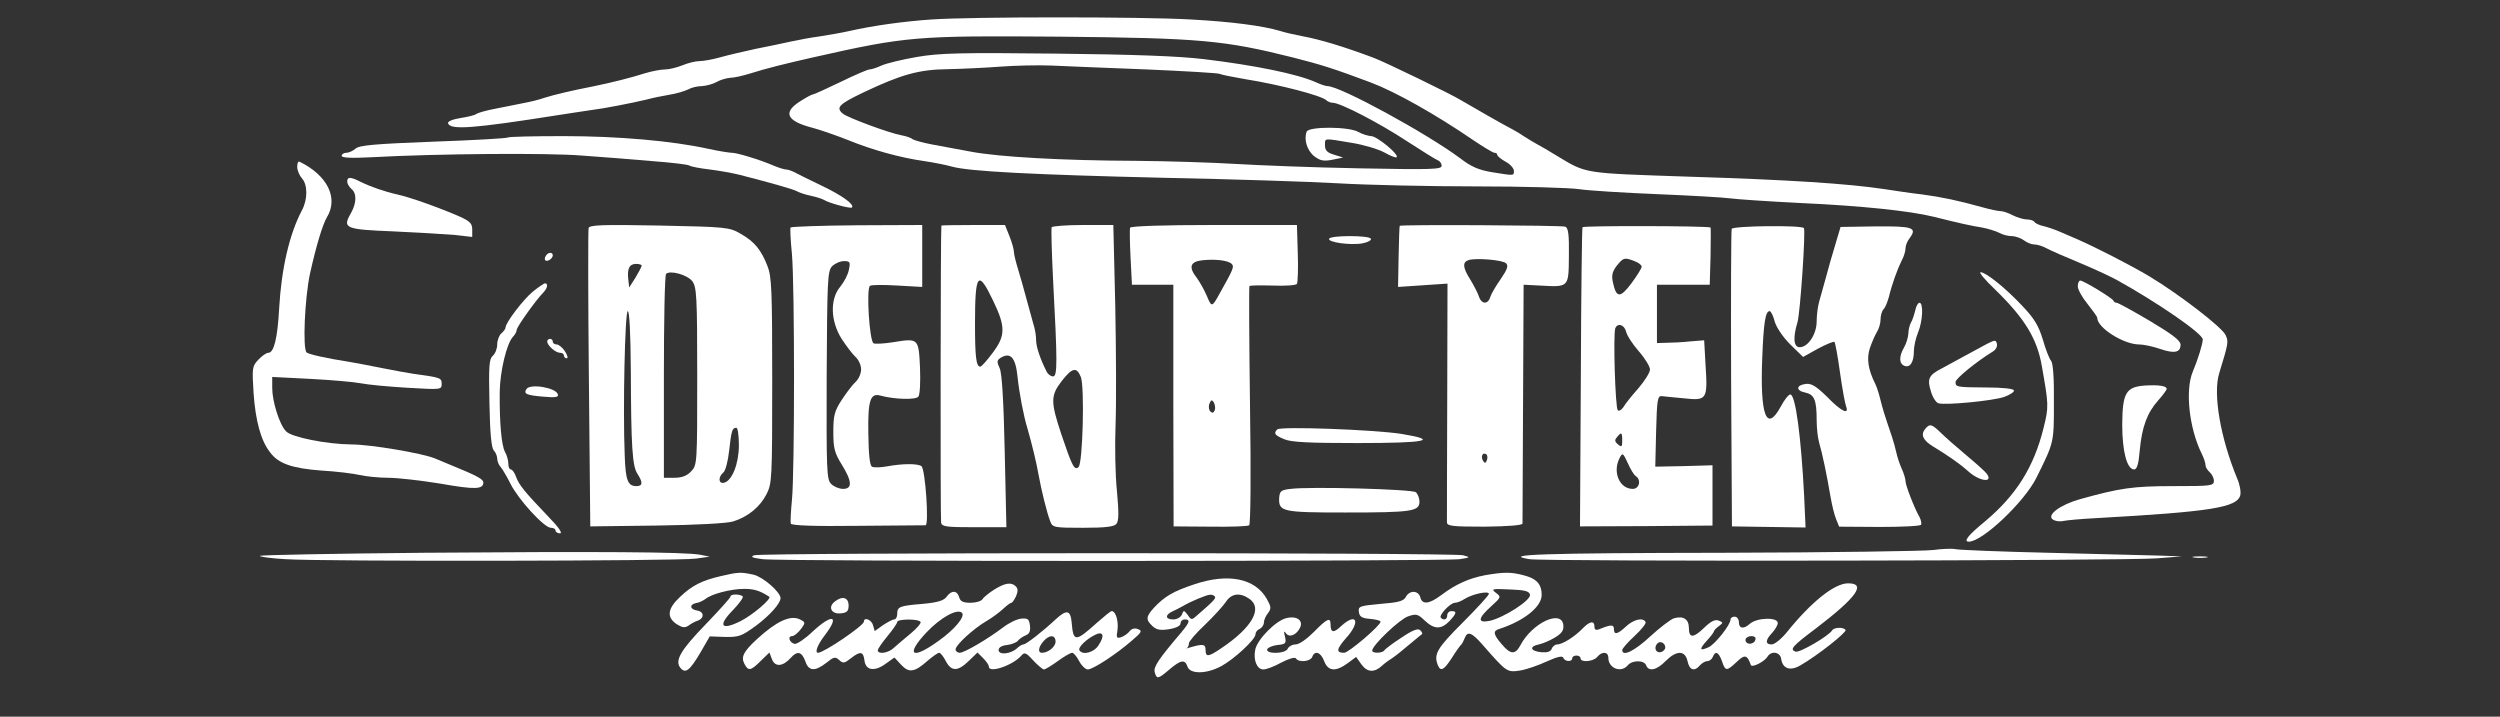  <svg  version="1.0" xmlns="http://www.w3.org/2000/svg"  width="900pt" height="258pt" viewBox="0 0 900 258"  preserveAspectRatio="xMidYMid meet"><rect x="0" y="0" width="900" height="258" fill="#333333" stroke="none"/>  <g transform="translate(0,258) scale(0.1,-0.1)" fill="#ffffff" stroke="none"> <path d="M3355 2510 c-102 -7 -211 -22 -299 -42 -26 -6 -74 -14 -105 -19 -31 -4 -78 -13 -106 -19 -27 -6 -84 -18 -125 -26 -41 -9 -98 -22 -126 -30 -28 -8 -62 -14 -76 -14 -14 0 -42 -7 -61 -15 -20 -8 -48 -15 -63 -15 -14 0 -47 -6 -73 -14 -50 -16 -122 -34 -186 -47 -77 -15 -140 -30 -175 -41 -19 -7 -53 -15 -75 -19 -22 -5 -67 -13 -100 -20 -33 -6 -64 -15 -70 -19 -5 -5 -32 -11 -58 -15 -29 -5 -46 -12 -44 -19 8 -25 94 -18 392 29 50 8 106 16 125 19 42 5 140 24 195 37 22 6 60 14 85 18 25 4 55 13 67 19 12 7 34 12 50 12 15 1 39 7 53 15 14 8 36 14 49 15 13 0 44 7 70 15 56 18 133 37 226 58 341 77 373 79 895 75 501 -5 588 -13 835 -75 103 -26 152 -42 280 -90 90 -34 235 -116 368 -207 37 -25 72 -46 77 -46 6 0 10 -3 10 -7 0 -5 14 -16 30 -25 17 -9 30 -24 30 -33 0 -18 2 -18 -78 -5 -49 8 -76 20 -115 50 -121 90 -432 260 -478 260 -6 0 -25 6 -42 14 -67 30 -220 61 -402 83 -89 11 -256 17 -534 20 -345 4 -418 2 -500 -12 -53 -9 -110 -23 -128 -31 -17 -8 -36 -14 -43 -14 -6 0 -53 -20 -104 -45 -52 -25 -96 -45 -100 -45 -4 0 -24 -11 -46 -25 -63 -40 -48 -71 45 -95 33 -9 84 -27 130 -45 86 -35 187 -63 273 -75 34 -5 79 -14 100 -20 61 -17 292 -29 762 -40 245 -5 528 -14 630 -20 102 -6 325 -11 495 -11 171 0 337 -5 370 -10 33 -5 160 -13 283 -18 123 -5 240 -12 260 -15 20 -3 136 -11 257 -17 218 -10 388 -28 475 -49 100 -25 137 -33 175 -39 22 -4 50 -13 62 -19 12 -7 32 -12 45 -12 13 0 33 -7 44 -15 10 -8 27 -15 37 -15 11 0 31 -6 45 -14 15 -8 67 -31 116 -51 48 -20 109 -48 135 -62 148 -82 311 -194 311 -215 0 -15 -18 -74 -36 -116 -28 -67 -13 -204 32 -295 8 -16 14 -34 14 -42 0 -7 7 -18 15 -25 8 -7 15 -21 15 -31 0 -18 -10 -19 -147 -19 -145 0 -191 -7 -335 -47 -71 -20 -121 -57 -98 -73 8 -6 24 -8 35 -6 11 3 67 8 125 11 410 23 503 38 515 82 3 13 -2 40 -11 60 -60 145 -88 304 -65 379 34 111 34 114 23 138 -13 28 -166 146 -274 211 -65 39 -192 104 -258 133 -19 8 -48 21 -65 28 -16 7 -42 16 -58 20 -15 3 -30 10 -33 15 -3 5 -15 9 -27 9 -12 0 -35 7 -51 15 -15 8 -35 15 -44 15 -8 0 -38 6 -66 14 -82 23 -147 37 -216 46 -36 4 -96 13 -135 19 -131 20 -349 34 -705 45 -384 13 -367 10 -475 75 -27 17 -59 35 -70 41 -11 6 -33 19 -50 30 -16 11 -37 23 -45 27 -15 7 -150 84 -180 102 -31 20 -277 139 -315 153 -107 40 -192 66 -258 78 -26 5 -62 13 -80 19 -61 18 -172 33 -322 41 -174 10 -783 10 -930 0z m774 -180 c139 -6 257 -13 262 -16 5 -3 46 -11 92 -19 125 -20 274 -59 292 -76 5 -5 16 -9 23 -9 27 0 166 -72 265 -137 54 -35 105 -67 113 -70 8 -3 14 -12 14 -20 0 -13 -38 -14 -297 -9 -164 3 -365 11 -448 16 -82 5 -242 10 -355 11 -267 1 -495 14 -595 33 -44 8 -107 20 -140 26 -32 6 -64 15 -70 19 -5 5 -23 11 -40 14 -41 7 -193 63 -211 78 -26 22 -14 34 76 77 135 64 199 82 304 83 50 1 134 5 186 9 52 4 136 6 185 4 50 -2 204 -9 344 -14z"/> <path d="M4704 2106 c-11 -29 2 -69 28 -89 21 -16 34 -18 65 -12 l38 8 -32 10 c-25 7 -33 16 -33 33 0 28 -7 27 95 10 44 -7 97 -23 119 -35 21 -12 41 -20 44 -17 9 10 -71 76 -92 76 -12 1 -32 7 -46 15 -35 20 -179 20 -186 1z"/> <path d="M1828 2085 c-3 -3 -124 -10 -268 -15 -210 -8 -267 -13 -280 -25 -9 -8 -24 -15 -33 -15 -9 0 -17 -5 -17 -11 0 -7 33 -9 108 -5 239 13 634 16 757 6 72 -5 185 -14 253 -20 67 -5 128 -12 134 -16 6 -4 38 -10 72 -14 33 -4 84 -13 111 -20 109 -28 191 -51 205 -59 9 -5 31 -12 50 -16 19 -4 40 -11 45 -14 16 -11 96 -33 102 -28 10 11 -36 44 -112 80 -44 21 -88 43 -97 48 -10 5 -23 9 -29 9 -6 0 -25 6 -42 13 -51 22 -133 47 -152 47 -9 0 -47 6 -84 14 -130 29 -327 46 -522 46 -108 0 -198 -2 -201 -5z"/> <path d="M1070 1979 c0 -12 8 -31 17 -41 21 -23 21 -76 0 -115 -45 -85 -74 -210 -82 -353 -6 -109 -19 -160 -39 -160 -7 0 -23 -11 -36 -25 -22 -23 -23 -29 -17 -122 7 -98 26 -169 59 -211 30 -41 79 -58 185 -66 54 -3 116 -11 138 -16 22 -5 68 -10 103 -10 34 0 119 -10 187 -21 125 -22 155 -21 155 4 0 12 -22 24 -115 62 -16 7 -43 18 -60 25 -44 18 -230 50 -300 50 -90 1 -215 26 -235 47 -24 24 -50 108 -50 156 l0 40 138 -7 c75 -4 157 -11 182 -16 25 -5 100 -12 168 -16 120 -7 122 -7 122 14 0 22 -4 23 -100 36 -19 3 -71 12 -115 21 -44 9 -93 18 -110 21 -95 15 -151 28 -161 35 -15 12 -7 195 12 284 22 99 45 176 61 203 42 69 2 151 -99 200 -5 2 -8 -6 -8 -19z"/> <path d="M1250 1926 c0 -7 7 -19 15 -26 20 -16 19 -51 -2 -88 -31 -54 -21 -58 154 -65 87 -4 186 -10 221 -13 l62 -7 0 27 c0 21 -8 29 -42 45 -78 34 -179 70 -228 81 -45 10 -97 28 -133 46 -36 18 -47 18 -47 0z"/> <path d="M2119 1759 c-2 -8 -2 -252 1 -544 l5 -530 240 3 c142 2 254 8 275 15 53 17 95 51 119 97 20 39 21 53 21 410 0 322 -2 375 -17 412 -23 59 -47 88 -96 116 -41 24 -50 25 -293 30 -208 4 -252 2 -255 -9z m191 -135 c0 -4 -10 -23 -22 -43 l-23 -36 -3 28 c-5 40 4 57 28 57 11 0 20 -3 20 -6z m182 -56 c16 -21 18 -54 18 -342 0 -315 0 -320 -22 -343 -15 -16 -33 -23 -60 -23 l-38 0 0 363 c0 200 3 367 8 371 14 14 76 -3 94 -26z m-221 -320 c1 -274 5 -346 24 -374 20 -31 19 -44 -4 -44 -31 0 -39 21 -42 110 -7 170 1 520 11 520 6 0 10 -78 11 -212z m389 -271 c0 -67 -25 -129 -54 -135 -20 -4 -21 21 -2 37 8 6 17 42 21 79 8 72 11 82 26 82 5 0 9 -28 9 -63z"/> <path d="M2846 1761 c-2 -3 0 -46 5 -96 10 -115 10 -786 0 -885 -4 -41 -6 -80 -4 -85 2 -7 86 -10 241 -8 130 1 240 2 244 2 13 1 -1 204 -15 213 -15 10 -70 9 -124 -1 -23 -4 -47 -5 -54 -1 -8 5 -12 44 -13 120 -2 118 7 146 43 136 51 -14 128 -16 137 -4 6 7 8 54 6 105 -5 105 -5 106 -97 91 -32 -5 -64 -7 -70 -4 -15 6 -27 198 -13 207 6 4 50 4 99 1 l89 -5 0 112 0 111 -235 -1 c-130 -1 -237 -5 -239 -8z m210 -152 c-3 -17 -17 -44 -31 -61 -38 -45 -35 -125 5 -188 17 -26 39 -55 50 -65 11 -10 20 -30 20 -45 0 -15 -9 -35 -20 -45 -11 -10 -33 -39 -50 -65 -26 -40 -30 -56 -30 -115 0 -58 4 -75 30 -117 38 -61 39 -88 5 -88 -14 0 -33 8 -43 18 -16 16 -17 46 -16 390 2 341 3 375 19 393 10 10 29 19 43 19 22 0 24 -3 18 -31z"/> <path d="M3389 1768 c-3 -10 -4 -1057 -1 -1070 3 -14 20 -16 119 -16 l116 0 -6 272 c-4 184 -10 282 -18 300 -11 23 -10 29 2 37 36 23 55 3 62 -66 6 -59 22 -143 36 -188 16 -56 32 -121 40 -167 10 -55 30 -137 42 -167 8 -22 14 -23 118 -23 81 0 112 4 120 14 9 11 9 40 2 118 -6 56 -8 164 -5 238 3 74 2 267 -1 428 l-7 292 -109 0 c-59 0 -110 -4 -113 -8 -2 -4 0 -89 5 -187 16 -301 16 -350 0 -350 -8 0 -17 7 -22 15 -24 47 -39 91 -39 116 0 15 -4 41 -10 58 -5 17 -16 58 -25 91 -9 33 -22 81 -30 106 -8 26 -15 54 -15 63 0 8 -7 34 -16 56 l-16 40 -114 0 c-63 0 -114 -1 -115 -2z m186 -270 c46 -95 45 -127 -2 -189 -20 -27 -40 -49 -44 -49 -15 0 -19 36 -19 155 0 182 11 196 65 83z m316 -275 c14 -36 7 -309 -8 -324 -15 -15 -24 4 -63 120 -38 115 -38 137 2 189 38 49 54 52 69 15z"/> <path d="M4068 1760 c-1 -5 -1 -54 2 -107 l5 -98 74 0 75 0 0 -435 1 -435 132 -1 c72 -1 135 1 140 5 5 3 7 183 3 431 -3 234 -4 427 -2 430 2 3 40 3 84 2 45 -2 84 1 87 6 3 6 5 55 3 111 l-3 101 -299 0 c-185 0 -300 -4 -302 -10z m366 -130 c10 -10 6 -19 -44 -108 -27 -49 -28 -49 -46 -6 -9 21 -25 49 -35 63 -31 39 -25 59 19 64 46 5 93 0 106 -13z m-61 -527 c-4 -10 -9 -11 -16 -4 -5 5 -7 18 -3 28 6 14 9 15 16 4 4 -8 6 -21 3 -28z"/> <path d="M5039 1767 c-1 -1 -3 -51 -4 -111 l-2 -109 89 6 89 6 -1 -422 c-1 -232 -1 -429 -1 -438 1 -13 21 -15 136 -15 84 1 135 5 136 11 0 5 1 201 2 435 l2 425 59 -3 c105 -6 103 -7 104 107 1 77 -2 100 -13 105 -14 5 -594 8 -596 3z m383 -135 c9 -9 4 -22 -19 -56 -17 -24 -34 -53 -38 -65 -8 -28 -32 -27 -41 2 -4 12 -18 39 -30 59 -29 45 -30 65 -6 72 29 8 122 0 134 -12z m-69 -708 c-4 -12 -8 -13 -14 -3 -9 15 -2 32 11 24 5 -3 6 -13 3 -21z"/> <path d="M5697 1762 c-2 -4 -5 -248 -6 -542 l-3 -535 239 1 238 2 0 109 0 108 -103 -3 -103 -2 3 127 c3 112 5 128 20 127 9 -1 46 -5 81 -8 82 -9 85 -4 77 119 l-5 90 -50 -4 c-27 -3 -66 -5 -85 -5 l-35 -1 0 105 0 105 95 0 95 0 3 103 c1 56 1 103 0 103 -14 6 -458 7 -461 1z m187 -122 c14 -5 26 -14 26 -20 0 -6 -17 -33 -37 -60 -41 -55 -55 -53 -67 6 -5 23 -1 37 14 57 24 30 28 31 64 17z m-30 -254 c3 -14 24 -46 46 -71 22 -25 40 -55 40 -65 0 -11 -19 -41 -42 -68 -24 -27 -48 -57 -54 -68 -7 -10 -16 -15 -20 -11 -9 9 -17 272 -9 295 8 21 33 13 39 -12z m-14 -392 c0 -22 -2 -25 -15 -14 -12 10 -13 16 -4 26 16 20 19 18 19 -12z m49 -128 c20 -13 13 -46 -11 -46 -48 0 -74 61 -47 112 10 19 12 18 29 -19 10 -23 23 -44 29 -47z"/> <path d="M6234 1756 c-2 -6 -3 -249 -2 -541 l3 -530 133 -2 132 -2 -5 112 c-11 214 -31 367 -50 367 -6 0 -22 -20 -35 -45 -51 -93 -74 -30 -66 175 5 127 11 170 27 170 4 0 13 -17 18 -38 7 -22 29 -55 56 -82 l46 -45 54 30 c30 16 57 27 59 24 3 -3 12 -52 20 -110 8 -57 18 -112 22 -122 12 -32 -18 -18 -68 34 -39 38 -56 49 -76 47 -36 -4 -38 -24 -4 -31 34 -7 42 -27 42 -101 0 -27 4 -63 9 -80 11 -36 28 -118 41 -195 5 -29 14 -66 20 -80 l11 -27 145 -1 c79 0 147 3 150 8 2 4 0 16 -5 26 -20 35 -51 116 -51 130 0 8 -6 29 -14 46 -8 18 -16 43 -19 57 -3 14 -10 40 -16 58 -28 82 -33 99 -42 135 -5 21 -13 45 -18 55 -26 52 -32 92 -19 130 7 20 18 46 25 57 7 11 13 31 13 45 0 14 5 31 11 37 6 6 14 26 19 44 11 46 30 98 46 131 8 14 14 34 14 45 0 10 7 26 15 36 28 38 11 43 -123 42 l-126 -2 -19 -64 c-11 -35 -26 -89 -34 -119 -8 -30 -19 -69 -24 -86 -5 -17 -9 -49 -9 -71 0 -46 -31 -93 -61 -93 -22 0 -25 34 -8 90 10 35 30 331 23 339 -10 11 -256 8 -260 -3z"/> <path d="M4785 1721 c-8 -13 77 -25 120 -17 20 4 33 11 30 17 -8 12 -142 12 -150 0z"/> <path d="M1965 1659 c-4 -6 -5 -13 -2 -16 7 -7 27 6 27 18 0 12 -17 12 -25 -2z"/> <path d="M7182 1538 c107 -104 152 -177 169 -278 24 -136 25 -144 6 -220 -35 -142 -99 -243 -211 -337 -61 -50 -79 -73 -58 -73 49 0 202 145 244 232 63 127 62 124 62 268 1 88 -3 142 -10 151 -7 8 -20 42 -30 77 -15 49 -30 75 -74 121 -61 65 -131 121 -150 121 -7 0 16 -28 52 -62z"/> <path d="M7480 1549 c0 -11 16 -40 35 -63 19 -24 35 -46 35 -50 0 -36 95 -96 151 -96 15 0 49 -7 75 -16 52 -18 74 -13 74 15 0 15 -29 37 -111 86 -61 36 -114 65 -119 65 -5 0 -10 3 -12 8 -4 9 -107 72 -119 72 -5 0 -9 -9 -9 -21z"/> <path d="M1918 1530 c-35 -29 -98 -112 -98 -129 0 -5 -7 -14 -15 -21 -8 -7 -15 -25 -15 -40 0 -15 -7 -33 -16 -41 -13 -11 -15 -36 -12 -170 2 -109 7 -162 16 -171 6 -6 12 -20 12 -29 0 -10 6 -24 13 -31 6 -7 22 -34 35 -60 28 -56 121 -158 145 -158 9 0 17 -4 17 -10 0 -5 7 -10 16 -10 10 0 -4 21 -39 57 -87 91 -108 116 -119 146 -5 15 -14 27 -19 27 -5 0 -9 9 -9 21 0 11 -5 30 -12 42 -13 25 -20 105 -19 216 1 74 25 175 48 199 7 7 13 18 13 24 0 11 70 109 97 136 14 15 17 32 5 32 -4 0 -24 -14 -44 -30z"/> <path d="M6895 1463 c-4 -16 -10 -36 -16 -45 -5 -10 -9 -28 -9 -40 -1 -13 -7 -34 -15 -48 -19 -33 -19 -59 1 -67 20 -8 34 13 34 53 0 17 7 48 15 67 17 41 20 107 5 107 -5 0 -12 -12 -15 -27z"/> <path d="M1970 1351 c0 -15 30 -41 46 -41 8 0 14 -4 14 -10 0 -5 5 -10 10 -10 6 0 3 11 -6 25 -9 14 -23 25 -30 25 -8 0 -14 5 -14 10 0 6 -4 10 -10 10 -5 0 -10 -4 -10 -9z"/> <path d="M7153 1342 c-18 -10 -56 -30 -85 -46 -29 -16 -65 -35 -79 -43 -45 -23 -52 -37 -38 -81 6 -22 19 -42 28 -44 28 -7 195 9 236 23 22 8 38 19 35 24 -3 6 -45 10 -95 10 -111 1 -115 1 -115 20 0 12 76 74 135 110 10 6 16 18 14 27 -4 15 -6 15 -36 0z"/> <path d="M7721 1192 c-68 -5 -80 -27 -81 -140 0 -97 17 -162 43 -162 10 0 16 19 20 68 8 86 27 136 66 180 17 19 31 38 31 42 0 11 -29 15 -79 12z"/> <path d="M1895 1179 c-11 -17 1 -22 61 -27 45 -4 56 -2 52 9 -8 24 -101 39 -113 18z"/> <path d="M6930 1035 c-16 -20 -7 -40 27 -61 61 -37 104 -68 128 -90 40 -37 93 -44 67 -9 -4 6 -36 35 -72 65 -36 30 -78 67 -93 82 -33 32 -40 34 -57 13z"/> <path d="M4598 1034 c-14 -14 -9 -21 25 -35 24 -11 90 -14 264 -14 248 0 298 10 158 33 -95 15 -437 28 -447 16z"/> <path d="M4646 820 c-35 -4 -39 -8 -41 -33 -2 -49 11 -52 239 -52 238 0 266 4 266 39 0 13 -6 28 -13 34 -13 11 -384 21 -451 12z"/> <path d="M6960 600 c-30 -4 -370 -9 -755 -10 -652 -1 -804 -6 -699 -23 55 -9 2147 -6 2259 3 l90 7 -85 3 c-47 1 -224 6 -395 10 -170 4 -321 10 -335 13 -14 3 -50 1 -80 -3z"/> <path d="M1523 590 c-320 -3 -584 -8 -587 -11 -4 -3 38 -9 91 -12 133 -9 1416 -7 1478 2 l50 7 -35 7 c-55 10 -366 12 -997 7z"/> <path d="M2715 581 c-15 -6 -7 -9 30 -14 63 -9 2456 -8 2510 0 39 6 39 7 12 14 -37 10 -2526 10 -2552 0z"/> <path d="M7898 573 c12 -2 32 -2 45 0 12 2 2 4 -23 4 -25 0 -35 -2 -22 -4z"/> <path d="M2595 506 c-69 -16 -104 -34 -147 -75 -45 -42 -49 -73 -12 -98 21 -13 29 -14 43 -5 9 7 24 15 34 18 23 9 22 32 -3 36 -27 4 -29 22 -4 27 10 1 26 9 34 15 22 18 91 36 139 36 35 0 56 -6 90 -28 11 -6 -59 -66 -103 -88 -70 -35 -83 -17 -28 39 23 24 39 46 36 50 -10 9 -44 9 -44 0 0 -5 -41 -50 -90 -101 -91 -94 -112 -131 -90 -157 18 -21 33 -9 71 55 l34 59 55 -2 c50 -1 60 3 111 40 51 38 89 81 89 100 -1 22 -63 76 -97 84 -46 10 -54 10 -118 -5z"/> <path d="M5345 509 c-57 -11 -104 -32 -156 -71 -44 -33 -69 -36 -76 -8 -7 25 -39 26 -52 1 -8 -15 -27 -20 -91 -25 -76 -7 -81 -9 -78 -29 2 -17 11 -23 41 -25 20 -2 37 -6 37 -10 1 -13 -115 -112 -131 -112 -30 0 -28 13 6 52 54 59 40 96 -17 44 -27 -26 -38 -24 -38 6 0 27 -12 22 -60 -27 -26 -26 -53 -45 -66 -45 -12 0 -24 -7 -28 -15 -7 -19 -80 -21 -74 -2 3 6 19 13 37 15 30 3 32 6 27 30 -5 18 -4 23 3 13 11 -17 36 -9 50 17 15 27 -9 46 -47 37 -38 -8 -105 -76 -113 -113 -8 -38 6 -72 29 -72 11 0 40 11 65 25 27 14 49 20 52 15 10 -16 52 -12 59 5 9 25 31 17 43 -15 14 -37 41 -39 84 -8 l31 23 20 -28 c21 -28 46 -29 74 -3 6 6 22 18 35 26 12 8 41 31 63 50 23 19 43 36 45 37 3 2 0 8 -6 14 -8 8 -27 1 -67 -26 -31 -20 -59 -41 -62 -46 -7 -11 -44 -12 -44 -1 0 19 99 113 129 123 29 10 35 9 60 -15 34 -32 59 -33 89 -2 26 28 28 36 7 36 -8 0 -15 -7 -15 -15 0 -15 -12 -20 -23 -9 -8 9 34 54 51 54 7 0 23 6 35 14 29 18 87 30 87 18 0 -5 -43 -52 -95 -104 -92 -92 -104 -113 -89 -152 10 -25 22 -19 51 26 15 24 30 45 34 48 3 3 8 13 12 23 10 26 25 21 65 -25 86 -98 87 -99 134 -92 24 4 67 19 97 33 38 17 56 21 59 13 4 -14 32 -16 32 -2 0 6 7 10 15 10 8 0 15 -4 15 -10 0 -16 46 -12 60 5 17 21 40 19 40 -3 0 -38 46 -56 70 -27 16 19 59 19 66 0 9 -24 38 -18 70 15 39 39 70 40 79 0 7 -33 25 -39 45 -15 7 8 19 15 27 15 7 0 16 7 19 15 9 23 21 18 33 -15 12 -37 17 -37 53 -3 29 28 38 26 51 -11 4 -11 49 12 60 30 13 22 45 17 49 -7 5 -37 33 -46 70 -24 61 35 167 119 162 127 -7 11 -41 10 -48 -1 -13 -21 -118 -82 -132 -77 -22 8 -13 19 75 85 145 111 181 161 114 161 -49 0 -133 -67 -222 -178 -19 -23 -43 -42 -53 -42 -24 0 -23 16 2 42 11 12 20 28 20 35 0 22 -75 20 -101 -3 -22 -20 -39 -17 -39 6 0 11 -7 20 -15 20 -8 0 -15 -4 -15 -10 0 -19 -55 -89 -79 -100 -33 -15 -35 -8 -6 24 14 15 25 30 25 33 0 3 8 12 18 19 16 12 16 13 -1 20 -13 5 -28 -3 -51 -25 -40 -39 -56 -39 -56 -2 0 32 -20 45 -54 35 -12 -4 -50 -33 -85 -65 -58 -54 -101 -74 -101 -49 0 5 20 28 45 51 25 23 42 45 39 50 -10 17 -43 9 -70 -16 -31 -29 -44 -32 -44 -9 0 16 -11 16 -52 -1 -13 -5 -18 -2 -18 9 0 23 -17 20 -43 -7 -28 -29 -72 -57 -91 -57 -7 0 -17 -7 -20 -16 -4 -10 -16 -14 -38 -12 -39 4 -44 21 -8 28 14 3 40 14 58 25 25 15 32 26 30 45 -7 57 -112 7 -154 -72 -19 -36 -36 -35 -68 3 -31 36 -32 48 -8 55 87 28 152 79 152 122 0 39 -18 59 -65 71 -46 12 -70 12 -140 0z m163 -70 c4 -20 -95 -83 -145 -94 -45 -9 -43 9 5 52 36 33 37 34 17 49 -18 14 -14 15 50 12 55 -2 70 -6 73 -19z m812 -158 c0 -14 -18 -23 -30 -16 -6 4 -8 11 -5 16 8 12 35 12 35 0z m-325 -32 c0 -7 -8 -15 -17 -17 -18 -3 -25 18 -11 32 10 10 28 1 28 -15z"/> <path d="M4298 476 c-75 -25 -105 -43 -143 -83 -30 -33 -31 -44 -6 -67 15 -14 29 -16 60 -11 25 4 41 12 41 21 0 8 7 14 15 14 21 0 18 -10 -11 -45 -85 -100 -102 -126 -97 -145 7 -26 12 -25 53 10 41 35 56 37 65 10 9 -27 67 -27 120 1 47 25 125 97 125 116 0 8 7 16 15 19 8 4 15 14 15 23 0 9 7 24 15 34 12 16 11 23 -4 50 -42 75 -139 95 -263 53z m75 -43 c6 -6 -3 -16 -62 -67 -21 -19 -22 -19 -35 0 -14 18 -15 18 -21 2 -4 -10 -18 -18 -31 -18 -30 0 -31 17 -1 30 12 6 29 14 37 19 25 15 84 40 96 40 6 1 14 -2 17 -6z m125 -9 c49 -34 9 -104 -102 -178 -47 -32 -56 -32 -56 -5 0 21 -10 22 -60 7 -8 -3 -12 -3 -7 -1 4 3 7 10 7 17 0 7 26 37 58 67 31 30 65 67 75 82 20 31 51 35 85 11z"/> <path d="M3580 458 c-19 -12 -39 -28 -43 -35 -4 -7 -24 -13 -43 -13 -27 0 -37 5 -41 20 -7 25 -28 26 -45 2 -10 -14 -32 -21 -87 -26 -84 -7 -91 -10 -91 -37 0 -10 -5 -19 -11 -19 -6 0 -24 -10 -41 -21 l-29 -21 -6 21 c-5 20 -33 31 -33 13 0 -14 -144 -112 -165 -112 -13 0 -2 29 25 64 55 72 26 78 -46 11 -26 -25 -55 -44 -63 -43 -19 4 -27 28 -9 28 7 0 21 12 31 25 18 24 17 25 -5 36 -34 15 -83 -8 -152 -71 -50 -46 -59 -65 -46 -90 14 -27 23 -25 59 11 l31 30 9 -24 c11 -29 39 -27 67 4 24 27 40 24 53 -11 12 -37 35 -38 76 -6 26 21 32 23 46 10 14 -13 19 -12 42 6 34 27 45 25 49 -7 4 -37 37 -42 77 -12 l31 22 24 -26 c28 -30 48 -28 95 14 19 16 37 29 42 29 5 0 15 -13 24 -30 20 -38 43 -38 83 1 l31 30 20 -20 c12 -12 21 -25 21 -31 0 -25 87 5 117 40 11 13 17 11 43 -18 16 -17 34 -32 38 -32 5 0 28 14 50 30 23 17 46 30 52 30 5 0 16 -13 25 -30 9 -17 23 -30 31 -30 19 0 104 56 159 104 35 30 38 35 22 41 -11 5 -23 2 -30 -7 -7 -9 -20 -18 -31 -22 -16 -5 -18 -2 -13 26 4 32 -6 68 -21 68 -4 0 -27 -19 -52 -41 -79 -71 -86 -71 -92 0 -4 45 -18 48 -58 11 -46 -43 -106 -90 -116 -90 -4 0 -15 -6 -23 -14 -23 -21 -66 -25 -66 -6 0 9 11 16 30 18 17 2 35 9 40 16 6 7 18 15 28 19 13 5 17 15 15 34 -3 24 -7 28 -31 26 -15 -1 -44 -15 -65 -31 -54 -41 -140 -92 -157 -92 -8 0 -15 6 -15 12 0 16 66 76 111 102 19 11 45 30 59 43 14 13 27 23 31 23 3 0 11 11 17 24 7 17 7 27 -1 35 -16 16 -38 13 -77 -11z m-117 -84 c13 -13 -26 -60 -84 -101 -96 -70 -121 -52 -44 30 51 54 111 87 128 71z m-149 -33 c3 -4 -13 -23 -36 -42 -23 -19 -50 -42 -60 -51 -19 -19 -58 -25 -58 -9 0 5 16 28 35 51 19 23 35 46 35 51 0 11 77 12 84 0z m640 -85 c-16 -25 -57 -36 -68 -17 -6 10 23 39 57 56 29 14 35 -4 11 -39z m-154 14 c0 -18 -26 -40 -49 -40 -16 0 -13 21 6 42 21 24 43 23 43 -2z"/> <path d="M3006 415 c-27 -20 -13 -47 21 -43 22 2 28 8 28 28 0 29 -22 36 -49 15z"/> </g> </svg> 